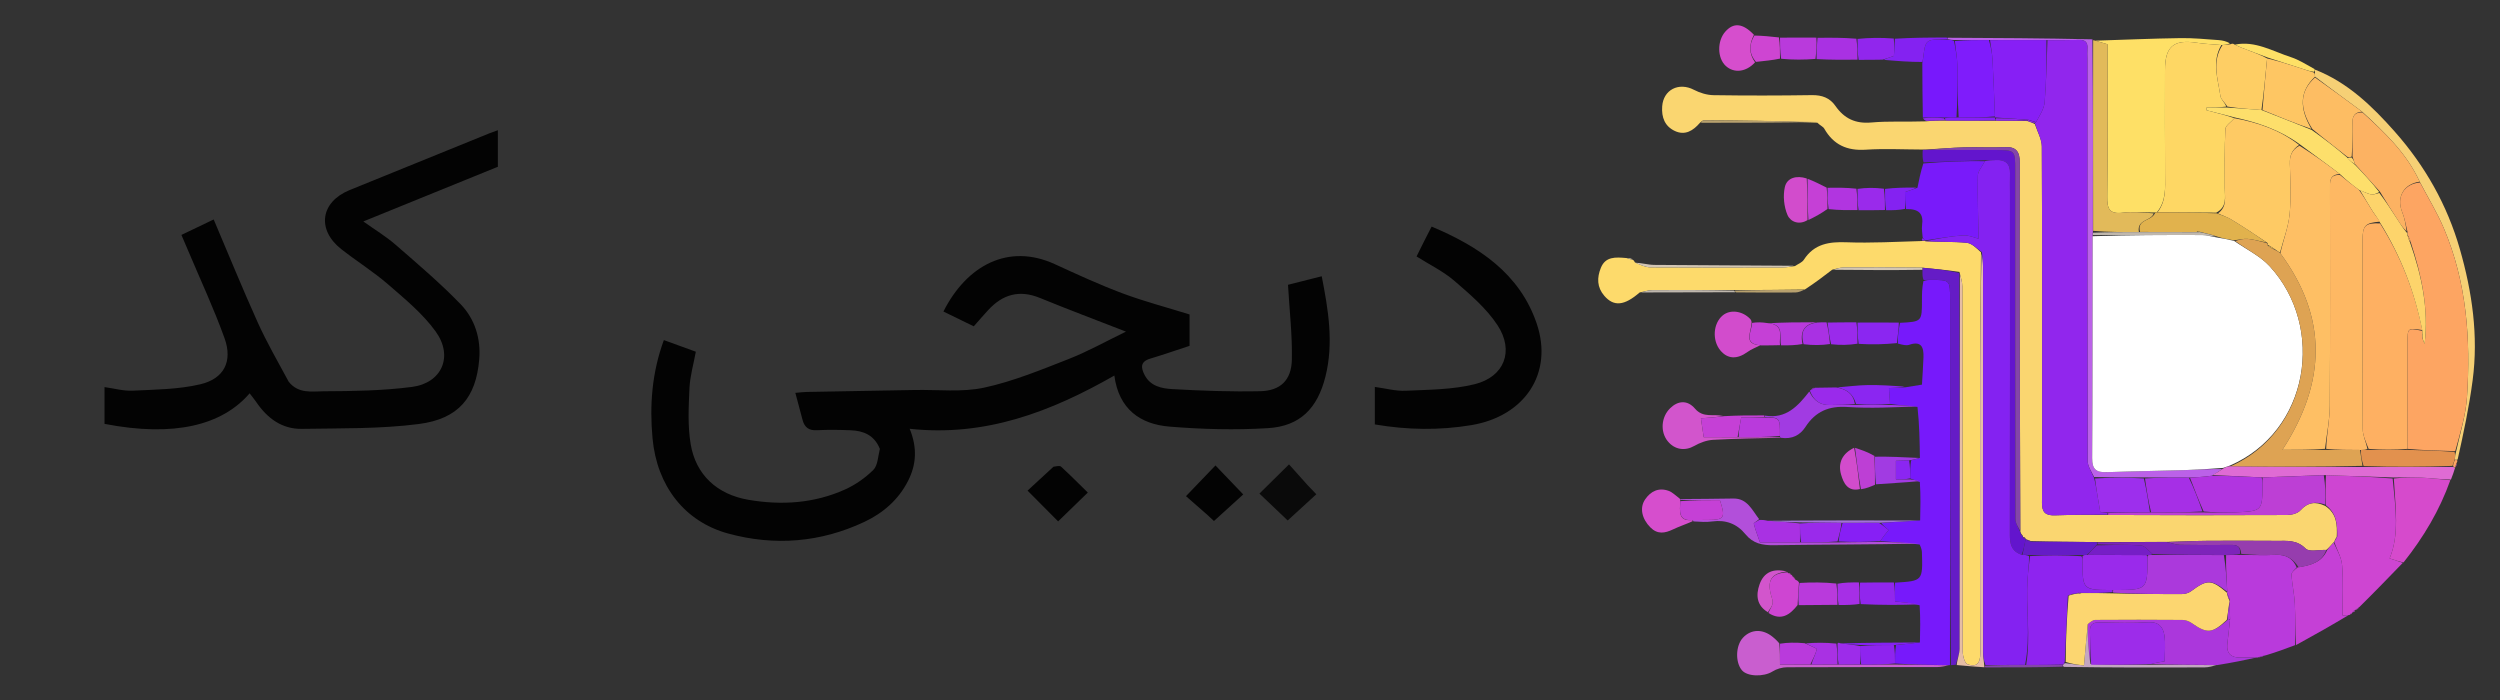 <svg width="1000" height="280" xmlns="http://www.w3.org/2000/svg" xml:space="preserve" enable-background="new 0 0 1000 280" version="1.1">

 <rect width="100%" height="100%" fill="#333333" stroke="none"/>

 <g>
  <title>Layer 1</title>
  <g id="svg_142">
   <path id="svg_2" d="m351.95,179.563c-2.242,-5.546 -6.578,-7.253 -11.682,-7.457c-4.493,-0.179 -9.007,-0.257 -13.493,-0.015c-3.269,0.177 -4.982,-1.173 -5.762,-4.161c-0.907,-3.472 -1.846,-6.936 -2.873,-10.787c1.91,-0.16 3.195,-0.339 4.483,-0.363c14.449,-0.274 28.9,-0.512 43.349,-0.786c9.252,-0.175 18.799,0.979 27.68,-0.936c11.555,-2.492 22.711,-7.104 33.789,-11.44c7.663,-3 14.906,-7.075 22.945,-10.965c-11.974,-4.669 -23.271,-8.909 -34.431,-13.482c-8.2,-3.36 -14.895,-1.427 -20.68,4.863c-1.903,2.069 -3.74,4.2 -5.774,6.492c-4.122,-2.009 -8.124,-3.96 -12.13,-5.913c9.256,-18.396 25.928,-27.513 44.617,-18.925c8.895,4.087 17.809,8.201 26.966,11.63c8.643,3.236 17.617,5.589 26.873,8.463c0,3.621 0,8.076 0,12.563c-5.214,1.705 -10.471,3.523 -15.791,5.129c-3.959,1.195 -3.693,3.612 -2.205,6.51c2.313,4.505 6.859,5.42 11.039,5.656c11.72,0.662 23.484,1.097 35.214,0.845c8.07,-0.174 12.486,-4.412 12.658,-12.575c0.209,-9.857 -0.953,-19.743 -1.543,-29.994c3.921,-0.992 8.55,-2.162 13.491,-3.412c2.644,13.53 4.863,26.728 1.471,40.198c-3.173,12.602 -10.085,19.772 -22.978,20.564c-13.073,0.803 -26.311,0.454 -39.377,-0.617c-11.729,-0.961 -20.298,-7.001 -22.064,-20.427c-25.515,14.558 -51.675,24.565 -81.867,21.294c3.096,7.612 2.682,14.29 -0.641,20.825c-3.872,7.614 -10.038,12.91 -17.537,16.437c-17.517,8.237 -35.882,9.699 -54.456,4.626c-17.383,-4.748 -28.473,-19.005 -30.227,-38.088c-1.212,-13.184 -0.257,-26.241 4.53,-39.285c4.158,1.514 8.281,3.014 12.789,4.655c-0.91,4.984 -2.328,9.786 -2.549,14.643c-0.338,7.428 -0.733,15.041 0.484,22.31c2.078,12.414 10.686,20.15 23.103,22.281c13.236,2.272 26.266,1.432 38.605,-4.109c4.154,-1.865 8.131,-4.647 11.357,-7.849c1.785,-1.771 1.848,-5.276 2.614,-8.398z" fill="#030303"/>
   <path id="svg_3" d="m115.466,152.67c3.906,4.949 9.364,3.86 13.993,3.84c11.786,-0.051 23.665,-0.222 35.325,-1.742c11.973,-1.56 16.657,-12.23 9.496,-22.155c-5.156,-7.147 -12.275,-12.994 -19.019,-18.844c-5.893,-5.111 -12.596,-9.274 -18.742,-14.109c-9.939,-7.818 -8.305,-18.901 3.35,-23.639c18.598,-7.56 37.199,-15.114 55.802,-22.662c1.037,-0.421 2.102,-0.772 3.476,-1.273c0,4.996 0,9.601 0,14.617c-17.54,7.13 -35.317,14.355 -53.82,21.876c4.645,3.316 9.064,5.972 12.895,9.304c8.882,7.724 17.891,15.378 26.053,23.829c5.677,5.878 8.118,13.734 7.412,22.09c-1.279,15.148 -8.204,23.742 -24.158,25.801c-15.425,1.991 -31.173,1.671 -46.786,1.939c-7.942,0.136 -13.795,-4.221 -18.184,-10.646c-0.834,-1.221 -1.785,-2.361 -2.706,-3.57c-10.968,12.751 -30.099,17.633 -58.044,12.221c0,-4.734 0,-9.515 0,-14.712c3.838,0.525 7.605,1.617 11.308,1.432c9.058,-0.452 18.325,-0.494 27.064,-2.568c9.507,-2.256 12.936,-9.238 9.638,-18.412c-4.258,-11.842 -9.617,-23.288 -14.506,-34.903c-0.829,-1.969 -1.681,-3.929 -2.747,-6.416c4.256,-2.04 8.373,-4.013 12.906,-6.186c5.919,13.914 11.526,27.696 17.645,41.246c3.605,7.983 8.025,15.598 12.348,23.641z" fill="#030303"/>
   <path id="svg_4" d="m679.951,49.143c-2.675,3.117 -5.896,5.159 -9.993,3.256c-4.049,-1.881 -5.401,-5.469 -5.082,-9.881c0.481,-6.639 6.645,-9.75 12.692,-6.597c2.359,1.23 5.199,2.105 7.834,2.145c13.117,0.2 26.241,0.183 39.359,-0.017c4.018,-0.061 7.156,1.089 9.416,4.33c3.515,5.041 8,7.185 14.354,6.617c6.919,-0.618 13.931,-0.197 21.703,-0.457c3.113,-0.291 5.425,-0.354 8.198,-0.306c6.84,0.062 13.219,0.013 20.048,0.069c4.413,0.047 8.377,-0.012 12.595,0.117c1.057,0.424 1.861,0.661 2.858,1.196c1.096,3.201 2.767,6.101 2.782,9.009c0.182,36.957 0.127,73.915 0.132,110.873c0.001,10.488 0.132,20.979 -0.061,31.463c-0.073,3.949 1.368,5.326 5.252,5.177c6.981,-0.267 13.975,-0.19 21.422,-0.15c24.097,0.103 47.736,0.139 71.375,0.017c1.806,-0.009 4.185,-0.612 5.298,-1.844c2.914,-3.224 5.999,-3.706 9.954,-1.784c4.691,3.088 4.822,7.598 4.606,12.342c-0.359,0.545 -0.492,0.902 -0.768,1.443c-0.142,0.183 -0.241,0.637 -0.488,0.806c-1.006,1.096 -1.765,2.022 -2.905,2.993c-3.082,-0.075 -6.878,0.887 -8.272,-0.524c-3.508,-3.553 -7.434,-3.083 -11.511,-3.097c-9.151,-0.03 -18.304,-0.097 -27.454,-0.023c-5.456,0.044 -10.91,0.325 -16.826,0.447c-9.458,0.016 -18.454,0.085 -27.915,0.071c-9.008,-0.115 -17.553,-0.146 -26.278,-0.392c-0.539,-0.302 -0.896,-0.389 -1.441,-0.592c-0.188,-0.116 -0.63,-0.118 -0.583,-0.13c0.047,-0.011 0.044,-0.108 -0.046,-0.334c-0.305,-0.503 -0.589,-0.641 -1.038,-0.51c-0.099,0.13 0.089,-0.132 0.039,-0.395c-0.303,-0.506 -0.556,-0.748 -0.838,-1.148c-0.028,-0.158 -0.235,-0.403 -0.24,-0.868c-0.085,-26.113 -0.191,-51.763 -0.236,-77.412c-0.041,-23.321 -0.067,-46.643 0.023,-69.964c0.017,-4.337 -1.346,-6.503 -6.066,-6.254c-5.316,0.281 -10.662,-0.065 -15.987,0.092c-5.261,0.156 -10.514,0.6 -16.009,0.922c-0.239,0.004 -0.715,-0.032 -0.715,-0.032c-7.63,-0.017 -15.286,-0.429 -22.883,0.062c-7.454,0.482 -12.877,-1.961 -16.568,-8.447c-0.44,-0.774 -1.531,-1.177 -2.774,-2.36c-15.425,-0.738 -30.396,-0.88 -45.368,-0.953c-0.529,-0.003 -1.062,0.666 -1.593,1.022z" fill="#FAD670"/>
   <path id="svg_5" d="m717.994,106.423c1.207,-0.829 2.818,-1.397 3.553,-2.532c4.148,-6.402 10.13,-7.249 17.171,-6.979c9.711,0.372 19.458,-0.207 29.806,-0.491c0.828,-0.117 1.039,-0.122 1.284,-0.135c0.034,-0.008 0.037,-0.078 0.349,0.212c5.73,0.351 11.177,0.106 16.55,0.631c2.041,0.199 3.909,2.169 5.691,3.809c-0.226,20.446 -0.324,40.414 -0.343,60.382c-0.031,33.286 -0.08,66.572 0.076,99.858c0.019,4.114 -1.48,5.828 -5.098,4.55c-1.148,-0.406 -1.95,-3.392 -1.954,-5.199c-0.106,-48.597 -0.077,-97.195 -0.131,-145.793c-0.002,-1.889 -0.606,-3.777 -1.167,-5.976c-5.044,-0.755 -9.851,-1.199 -15.129,-1.722c-10.678,-0.089 -20.884,-0.139 -31.09,-0.068c-1.554,0.011 -3.104,0.587 -4.656,0.902c-3.405,2.611 -6.809,5.223 -10.998,7.947c-9.842,0.153 -18.9,0.194 -28.424,0.221c-11.119,-0.022 -21.774,-0.073 -32.427,0.008c-1.733,0.013 -3.462,0.613 -5.193,0.942c-6.141,5.337 -10.335,5.728 -14.123,1.349c-2.973,-3.438 -2.995,-7.248 -1.387,-11.214c1.837,-4.53 5.783,-4.316 10.328,-3.892c1.311,0.435 1.968,0.613 2.625,0.791c0.161,0.136 0.315,0.279 0.696,0.954c2.233,1.025 4.228,1.952 6.229,1.964c17.629,0.113 35.259,0.078 52.889,0.036c1.624,-0.004 3.247,-0.362 4.871,-0.555z" fill="#FDDA6B"/>
   <path id="svg_6" d="m758.008,233.066c11.115,-0.684 11.122,-0.684 10.758,-12.196c-0.026,-0.81 -0.242,-1.613 -0.894,-3.06c-5.628,-0.781 -10.732,-0.922 -15.799,-1.385c1.148,-1.683 2.259,-3.045 3.356,-4.388c-1.131,-0.948 -2.264,-1.898 -2.934,-2.89c5.495,-0.357 10.528,-0.672 15.562,-0.987c0.116,-4.908 0.232,-9.817 -0.114,-15.335c-1.592,-0.761 -2.723,-0.913 -3.886,-1.481c-0.017,-2.666 -0.001,-4.914 0.372,-7.191c1.417,-0.363 2.476,-0.697 3.535,-1.032c-0.1,-6.637 -0.2,-13.274 -0.97,-20.35c-4.108,-0.56 -7.547,-0.68 -10.989,-1.208c-0.139,-2.299 -0.275,-4.19 -0.428,-6.326c2.351,-0.114 4.461,-0.217 6.571,-0.32c2.111,-0.339 4.222,-0.678 6.638,-1.066c0.212,-3.719 0.48,-7.321 0.604,-10.928c0.135,-3.913 -0.74,-6.698 -5.715,-5.008c-1.185,0.403 -2.636,0.021 -4.529,-0.493c-0.096,-3.093 0.373,-5.692 0.842,-8.291c8.798,-0.458 8.795,-0.458 8.798,-9.243c0.001,-2.318 0.02,-4.636 0.575,-7.43c1.376,-0.482 2.209,-0.494 3.041,-0.492c7.619,0.011 7.621,0.012 7.62,7.706c-0.011,48.779 -0.023,97.558 -0.035,146.337c0,0 0.068,0.105 -0.43,0.061c-7.513,-0.114 -14.526,-0.185 -21.545,-0.682c-0.008,-2.745 -0.011,-5.062 0.434,-7.382c3.473,-0.342 6.498,-0.682 9.524,-1.022c0.113,-4.739 0.227,-9.477 -0.117,-14.886c-3.381,-0.926 -6.305,-1.182 -9.845,-1.491c0,-2.66 0,-5.1 0,-7.54z" fill="#7719FB"/>
   <path id="svg_7" d="m572.649,90.628c18.7,7.886 35.18,18.646 42.018,38.753c6.787,19.957 -4.784,37.134 -26.181,40.681c-12.741,2.112 -25.475,1.939 -38.545,-0.287c0,-4.92 0,-9.776 0,-15.007c4.223,0.565 8.332,1.722 12.377,1.532c9.218,-0.432 18.679,-0.421 27.539,-2.618c11.916,-2.955 15.927,-13.324 9.123,-23.64c-4.452,-6.751 -10.972,-12.303 -17.19,-17.668c-4.456,-3.845 -9.947,-6.491 -15.167,-9.792c1.98,-3.991 3.883,-7.827 6.025,-11.955z" fill="#030303"/>
   <path id="svg_8" d="m838.152,16.266c11.362,-0.361 22.722,-0.854 34.087,-1.024c5.088,-0.076 10.188,0.454 15.276,0.801c1.57,0.107 3.119,0.518 4.463,1.291c-1.135,0.56 -2.054,0.618 -3.426,0.673c-3.564,-0.293 -6.697,-0.429 -9.78,-0.9c-9.361,-1.431 -12.769,1.451 -12.772,11.003c-0.004,13.931 -0.065,27.863 0.032,41.793c0.036,5.256 0.471,10.514 -3.292,15.043c-0.248,0.027 -0.746,0.061 -1.214,0.05c-4.456,-0.012 -8.492,-0.403 -12.421,0.082c-5.358,0.661 -6.283,-1.608 -6.215,-6.433c0.263,-18.607 0.107,-37.221 0.107,-55.832c0,-1.77 0,-3.541 0,-5.108c-2.059,-0.612 -3.453,-1.026 -4.846,-1.439z" fill="#FEE066"/>
   <path id="svg_9" d="m934.917,214.533c-0.009,-4.557 -0.14,-9.066 -4.536,-12.405c-0.085,-4.351 -0.25,-8.186 0.014,-12.048c9.156,0.286 17.883,0.6 26.661,1.329c1.084,11.383 2.818,22.378 -1.213,31.939c1.991,0.673 3.637,1.229 5.283,1.786c-5.615,5.811 -11.231,11.621 -17.379,17.68c-0.915,0.581 -1.297,0.914 -1.68,1.247c0,0 -0.038,-0.057 -0.248,0.052c-0.493,0.269 -0.672,0.507 -0.748,0.823c0,0 -0.039,0.147 -0.286,0.211c-0.469,0.2 -0.62,0.392 -0.699,0.64c0,0 -0.085,0.201 -0.525,0.215c-1.376,0.084 -2.312,0.156 -2.561,0.175c0,-6.815 0.347,-13.442 -0.149,-20.006c-0.241,-3.185 -2.062,-6.25 -3.168,-9.37c0,0 0.099,-0.453 0.475,-0.811c0.504,-0.724 0.631,-1.09 0.759,-1.456z" fill="#CE45D2"/>
   <path id="svg_10" d="m918.058,258.052c-3.641,1.368 -7.281,2.735 -11.678,4.053c-1.621,0.274 -2.485,0.598 -3.349,0.922c0,0 -0.019,-0.02 -0.476,-0.016c-2.099,-0.001 -3.745,-0.085 -5.381,0.006c-4.105,0.229 -6.804,-0.942 -6.201,-5.768c0.385,-3.077 0.687,-6.165 1.07,-9.628c-0.04,-2.488 -0.123,-4.597 -0.283,-6.828c-0.076,-0.123 0.078,-0.366 0.202,-0.704c-0.316,-1.198 -0.756,-2.057 -1.181,-2.958c0.015,-0.041 0.067,0.029 0.117,-0.426c-0.262,-5.19 -0.574,-9.924 -0.458,-14.673c2.15,-0.039 3.871,-0.062 6.058,-0.067c4.93,0.024 9.401,0.195 13.854,-0.014c4.1,-0.193 6.868,1.509 8.334,5.034c-0.988,1.004 -2.163,2.03 -2.098,2.971c0.266,3.884 1.164,7.729 1.35,11.612c0.262,5.484 0.1,10.989 0.12,16.484z" fill="#B93ADC"/>
   <path id="svg_11" d="m769.069,95.008c-0.096,-1.622 -0.461,-3.282 -0.239,-4.859c0.676,-4.794 -1.365,-6.626 -6.412,-6.511c-0.417,-2.655 -0.417,-4.782 -0.417,-6.803c1.97,-0.687 3.478,-1.212 4.985,-1.737c0.611,-3.068 1.222,-6.136 2.342,-9.704c8.564,-0.761 16.619,-1.022 24.622,-0.923c-1.017,2.16 -2.775,3.944 -2.809,5.761c-0.157,8.452 0.163,16.912 0.311,25.263c-1.586,-0.372 -3.936,-1.491 -6.199,-1.337c-5.158,0.351 -10.274,1.327 -15.407,2.049c0,0 -0.002,0.07 -0.039,-0.188c-0.27,-0.51 -0.503,-0.761 -0.737,-1.012z" fill="#791AFA"/>
   <path id="svg_12" d="m780.379,266.051c-0.381,-48.822 -0.369,-97.601 -0.358,-146.38c0.002,-7.694 -0.001,-7.695 -7.62,-7.706c-0.832,-0.001 -1.665,0.011 -2.952,0.034c-0.464,-1.004 -0.474,-2.026 -0.461,-3.693c0.061,-0.827 0.098,-1.008 0.135,-1.189c4.807,0.444 9.614,0.889 14.604,2.101c0.184,50.575 0.203,100.382 0.117,150.189c-0.004,2.158 -0.985,4.313 -1.511,6.47c-0.521,0.072 -1.042,0.144 -1.956,0.173z" fill="#651CC6"/>
   <path id="svg_13" d="m918.425,258.022c-0.386,-5.465 -0.224,-10.97 -0.486,-16.454c-0.186,-3.883 -1.084,-7.728 -1.35,-11.612c-0.065,-0.941 1.11,-1.967 2.477,-3.009c5.441,-0.816 9.783,-2.112 11.847,-7.029c0.759,-0.926 1.518,-1.853 2.524,-2.949c1.353,2.95 3.174,6.016 3.415,9.201c0.497,6.564 0.149,13.192 0.149,20.006c0.249,-0.019 1.185,-0.09 2.454,-0.152c-6.665,3.995 -13.664,7.981 -21.03,11.997z" fill="#C540D6"/>
   <path id="svg_14" d="m837.929,16.212c1.617,0.468 3.01,0.881 5.07,1.493c0,1.567 -0,3.337 -0,5.108c-0,18.611 0.156,37.225 -0.107,55.832c-0.068,4.825 0.857,7.094 6.215,6.433c3.928,-0.485 7.964,-0.093 12.365,0.268c-0.99,3.174 -6.848,2.296 -5.913,7.498c-6.387,0.025 -12.307,-0.015 -18.303,-0.503c-0.051,-25.721 -0.026,-50.994 -0,-76.267c0,-0 0.452,0.084 0.675,0.138z" fill="#E2BA5A"/>
   <path id="svg_15" d="m836.969,15.726c0.259,25.621 0.234,50.894 0.185,76.916c-0.03,0.96 -0.036,1.17 -0.097,1.846c-0.066,29.904 0.019,59.343 -0.186,88.779c-0.032,4.595 1.738,5.752 5.837,5.603c10.454,-0.379 20.916,-0.52 31.372,-0.835c4.965,-0.15 9.924,-0.478 14.807,-0.41c-1.346,1.008 -2.613,1.699 -4.168,2.672c-3.103,0.44 -5.919,0.597 -9.201,0.731c-6.15,-0.035 -11.835,-0.046 -17.985,-0.063c-6.818,-0.004 -13.17,-0 -19.878,-0.149c-1.138,-2.277 -2.597,-4.4 -2.602,-6.526c-0.127,-53.61 -0.101,-107.22 -0.102,-160.831c-0,-1.332 -0.092,-2.671 0.013,-3.994c0.204,-2.581 -0.896,-3.596 -3.483,-3.507c-4.157,0.143 -8.322,0.075 -12.919,0.068c-7.808,-0.013 -15.181,0.002 -23.018,-0.017c-4.822,-0.013 -9.18,0.006 -13.889,-0.007c-1.056,-0.065 -1.76,-0.096 -2.513,-0.322c-0.048,-0.194 -0.127,-0.588 -0.127,-0.588c19.223,0.095 38.447,0.19 57.955,0.633z" fill="#BB61E8"/>
   <path id="svg_16" d="m926.008,27.849c13.048,5.103 22.832,14.583 31.834,24.736c12.128,13.679 21.03,29.366 26.1,47.047c4.923,17.171 7.464,34.649 5.115,52.481c-1.388,10.539 -3.596,20.969 -5.997,31.681c-0.752,0.236 -0.943,0.24 -1.11,-0.13c0.083,-1.116 0.141,-1.858 0.449,-2.892c1.688,-7.573 3.94,-14.802 4.415,-22.146c1.487,-22.996 -0.113,-45.736 -9.269,-67.279c-2.688,-6.325 -6.328,-12.245 -9.669,-18.677c-5.276,-11.466 -13.988,-19.639 -23.007,-27.984c-6.387,-4.766 -12.623,-9.232 -18.862,-14.022c-0.011,-0.756 -0.018,-1.188 -0.018,-1.919c0.011,-0.498 0.016,-0.697 0.02,-0.896z" fill="#F6D075"/>
   <path id="svg_17" d="m794.003,64.112c-8.055,0.261 -16.11,0.522 -24.578,0.854c-0.419,-1.376 -0.426,-2.823 -0.36,-4.709c0.073,-0.439 0.549,-0.402 1.235,-0.323c9.68,0.077 18.674,0.065 27.668,0.073c8.128,0.007 8.121,0.017 8.121,8.225c-0,46.472 -0.019,92.945 0.091,139.417c0.004,1.762 1.273,3.521 1.953,5.281c0,-0 0.207,0.245 0.198,0.708c0.302,0.678 0.614,0.892 0.925,1.107c0,0 -0.188,0.262 -0.06,0.407c0.452,0.251 0.775,0.356 1.099,0.461c0,0 0.003,0.096 -0.109,0.511c-0.467,2.211 -0.822,4.007 -1.541,5.785c-4.146,-1.435 -4.707,-4.398 -4.701,-8.041c0.073,-45.499 0.044,-90.997 0.042,-136.496c-0,-2.667 -0.057,-5.335 0.012,-7.999c0.098,-3.813 -1.758,-5.513 -5.498,-5.354c-1.498,0.064 -2.998,0.062 -4.497,0.091z" fill="#6315CD"/>
   <path id="svg_18" d="m891.998,248c-0.339,3.083 -0.641,6.171 -1.026,9.248c-0.603,4.827 2.096,5.998 6.201,5.768c1.636,-0.091 3.282,-0.007 5.378,0.007c-4.578,1.019 -9.609,2.029 -15.542,2.997c-9.59,-0.066 -18.279,-0.09 -26.688,-0.382c1.88,-0.524 3.48,-0.779 5.56,-1.112c0,-3.524 0.391,-7.008 -0.112,-10.356c-0.49,-3.263 -2.21,-5.514 -6.397,-5.261c-6.428,0.388 -12.899,0.206 -19.346,0.045c-2.954,-0.074 -4.207,0.845 -4.061,3.946c0.202,4.291 0.055,8.599 -0.243,12.638c-0.439,-5.333 -0.577,-10.405 -0.617,-15.882c1.071,-0.852 2.042,-1.682 3.018,-1.689c11.617,-0.086 23.235,-0.085 34.853,0.008c1.218,0.01 2.61,0.497 3.615,1.2c6.243,4.371 8.281,4.243 14.439,-1.188c0.537,0.009 0.752,0.01 0.967,0.012z" fill="#AB37DC"/>
   <path id="svg_19" d="m961.417,224.964c-1.936,-0.386 -3.582,-0.943 -5.573,-1.616c4.031,-9.561 2.297,-20.556 1.681,-31.943c3.844,-0.419 7.279,-0.559 10.698,-0.381c3.977,0.207 7.938,0.692 11.907,1.057c-4.247,11.97 -10.641,22.732 -18.712,32.882z" fill="#D64ACC"/>
   <path id="svg_20" d="m889.006,18.011c0.919,-0.058 1.838,-0.117 3.211,-0.322c0.682,-0.276 0.928,-0.331 1.575,0.108c2.005,1.016 3.626,1.604 5.242,2.207c2.658,0.992 5.313,1.994 7.809,3.359c-0.721,7.124 -1.282,13.882 -2.269,20.637c-4.806,-0.338 -9.186,-0.675 -13.627,-1.365c-1.004,-1.638 -2.58,-2.828 -2.784,-4.219c-0.997,-6.822 -3.55,-13.787 0.843,-20.404z" fill="#FECE64"/>
   <path id="svg_21" d="m779.189,15.875c0.705,0.032 1.409,0.063 2.42,0.499c0.668,3.517 1.271,6.624 1.342,9.744c0.158,6.954 0.051,13.915 -0.366,20.876c-1.81,0.014 -3.202,0.025 -5.039,0.029c-3.096,-0.011 -5.748,-0.014 -8.4,-0.018c-0.115,-6.966 -0.231,-13.932 -0.22,-21.768c0.737,-3.525 0.519,-7.197 2.186,-8.553c1.752,-1.425 5.309,-0.633 8.076,-0.81z" fill="#7818FC"/>
   <path id="svg_22" d="m980.374,191.847c-4.214,-0.13 -8.176,-0.616 -12.152,-0.823c-3.418,-0.178 -6.853,-0.038 -10.749,-0.035c-9.195,-0.31 -17.922,-0.624 -27.542,-0.938c-8.896,0.303 -16.899,0.606 -25.362,0.904c-6.828,-0.317 -13.195,-0.628 -19.563,-0.94c1.267,-0.691 2.535,-1.383 4.17,-2.536c1.178,-0.728 1.989,-0.995 3.121,-0.993c17.781,0.254 35.241,0.24 53.162,0.311c12.137,0.008 23.813,-0.068 35.757,-0.02c0.456,0.181 0.644,0.237 0.832,0.294c-0.476,1.514 -0.952,3.028 -1.674,4.776z" fill="#DF6BD4"/>
   <path id="svg_23" d="m782.692,266.021c0.169,-2.3 1.15,-4.455 1.153,-6.613c0.086,-49.807 0.067,-99.614 0.121,-149.879c0.377,1.431 0.981,3.319 0.983,5.208c0.054,48.598 0.025,97.195 0.131,145.793c0.004,1.807 0.806,4.793 1.954,5.199c3.618,1.278 5.117,-0.436 5.098,-4.55c-0.156,-33.285 -0.107,-66.572 -0.076,-99.858c0.018,-19.968 0.117,-39.936 0.546,-59.979c0.451,1.75 0.608,3.576 0.609,5.401c0.012,51.296 0.004,102.592 0.028,153.888c0.001,1.802 0.291,3.604 0.449,5.626c0.002,0.22 0.095,0.651 0.095,0.651c-3.577,-0.248 -7.154,-0.496 -11.089,-0.887z" fill="#E6BDA5"/>
   <path id="svg_24" d="m758.016,265.814c7.014,0.07 14.028,0.141 21.494,0.298c-1.32,0.309 -3.091,0.722 -4.864,0.725c-19.926,0.033 -39.852,-0.045 -59.778,0.063c-1.975,0.011 -4.203,0.641 -5.862,1.694c-3.455,2.193 -10.079,2.134 -12.283,-0.545c-2.667,-3.244 -2.444,-9.813 0.44,-12.934c3.249,-3.515 7.964,-3.636 11.984,-0.303c0.762,0.632 1.513,1.278 2.559,2.517c0.289,3.139 0.289,5.678 0.289,8.479c4.622,0 8.373,0 12.57,0.042c3.78,0.01 7.115,-0.022 10.898,-0.003c3.15,0.012 5.852,-0.027 9.016,-0.011c4.82,0.029 9.178,0.004 13.537,-0.021z" fill="#C95ECF"/>
   <path id="svg_25" d="m421.391,186.686c1.193,-0.178 2.501,-0.516 3.042,-0.019c3.65,3.348 7.138,6.872 10.692,10.352c-4.266,4.142 -8.163,7.927 -11.878,11.534c-3.772,-3.796 -7.679,-7.728 -12.229,-12.307c3.081,-2.838 6.607,-6.086 10.373,-9.56z" fill="#030303"/>
   <path id="svg_26" d="m523.037,194.052c1.265,1.317 2.274,2.378 3.489,3.655c-4.016,3.676 -7.905,7.237 -11.453,10.485c-3.514,-3.345 -7.406,-7.049 -11.301,-10.757c3.581,-3.536 7.314,-7.222 11.833,-11.684c2.359,2.644 4.767,5.345 7.431,8.301z" fill="#0A0A0A"/>
   <path id="svg_27" d="m712.003,175.091c-8.92,0.247 -17.85,0.332 -26.755,0.844c-2.56,0.147 -5.269,1.14 -7.52,2.427c-3.672,2.1 -7.811,1.611 -10.645,-1.884c-3.041,-3.751 -2.62,-9.642 0.941,-13.15c3.152,-3.105 6.945,-3.421 9.977,0.129c3.288,3.85 7.329,2.022 11.188,2.928c-2.801,0.524 -5.732,0.725 -8.833,0.937c0.393,2.634 0.727,4.875 1.126,7.554c4.633,0 9.085,0 14.002,0.033c5.795,-0.012 11.126,-0.056 16.49,-0.033c0.033,0.067 0.027,0.215 0.027,0.215z" fill="#D255CC"/>
   <path id="svg_28" d="m483.014,206.017c-3.108,-2.746 -5.966,-5.237 -8.625,-7.554c4.447,-4.632 8.103,-8.441 11.794,-12.285c3.768,3.934 7.389,7.713 11.108,11.595c-3.526,3.201 -7.494,6.804 -11.71,10.632c-0.204,-0.187 -1.26,-1.159 -2.567,-2.388z" fill="#030303"/>
   <path id="svg_29" d="m752.036,216.747c5.104,0.141 10.208,0.282 15.594,0.707c-19.17,0.372 -38.624,0.348 -58.073,0.631c-4.6,0.067 -8.342,-0.657 -11.41,-4.428c-3.348,-4.116 -7.841,-5.838 -13.252,-5.078c-2.288,0.321 -4.643,0.174 -7.42,-0.002c-0.453,-0.242 -0.444,-0.573 0.016,-0.575c2.124,-0.008 3.788,-0.015 5.453,-0.021c6.847,-0.026 7.35,-0.768 5.018,-7.937c-5.184,0 -10.49,0 -15.819,-0.106c-0.023,-0.106 -0.078,-0.315 -0.078,-0.315c7.078,-0.064 14.158,-0.068 21.235,-0.211c5.637,-0.114 7.528,4.636 10.337,8.23c-0.909,0.856 -2.208,1.538 -2.124,1.866c0.597,2.332 1.476,4.593 2.463,7.448c5.13,0 10.574,0 16.484,0.016c5.158,0.001 9.849,-0.014 15.008,-0.016c5.834,-0.061 11.2,-0.134 16.566,-0.207z" fill="#B24FDA"/>
   <path id="svg_30" d="m704.152,138.104c-1.715,0.873 -3.58,1.54 -5.116,2.658c-4.196,3.057 -7.998,2.921 -10.924,-0.634c-3.307,-4.02 -2.86,-10.724 0.927,-13.924c2.975,-2.514 7.896,-1.909 11.022,1.357c0.228,0.239 0.446,0.487 0.572,1.3c0.013,3.917 -3.617,8.823 3.518,9.243z" fill="#D24CCC"/>
   <path id="svg_31" d="m671.777,199.349c0.289,0.273 0.344,0.482 0.306,1.014c-0.107,4.115 -1.021,8.292 4.949,7.641c0,0 -0.009,0.332 -0.016,0.497c-2.618,1.185 -5.299,2.058 -7.822,3.262c-3.25,1.55 -6.175,2.084 -9.053,-0.814c-3.349,-3.372 -4.398,-7.766 -2.115,-11.149c2.255,-3.342 5.456,-4.884 9.438,-3.458c1.478,0.53 2.69,1.802 4.313,3.008z" fill="#D64ECD"/>
   <path id="svg_32" d="m756.008,161.97c3.439,0.12 6.877,0.24 10.619,0.616c-9.002,0.295 -18.342,0.845 -27.602,0.213c-7.471,-0.51 -12.818,1.782 -16.835,7.957c-2.14,3.289 -5.26,5.007 -9.769,4.371c-0.418,-0.036 -0.412,-0.184 -0.424,-0.677c0.018,-7.405 0.018,-7.405 -6.003,-7.643c0.003,-0.187 -0.004,-0.561 -0.004,-0.561c8.467,1.406 13.18,-3.81 17.733,-9.633c1.833,3.742 4.423,5.514 8.32,5.4c3.316,-0.097 6.636,-0.035 10.419,-0.035c4.825,0.004 9.186,-0.002 13.547,-0.007z" fill="#A13BE2"/>
   <path id="svg_33" d="m702.012,24.938c-3.515,3.88 -8.388,4.478 -11.705,1.435c-3.405,-3.123 -3.508,-9.932 -0.207,-13.691c3.266,-3.719 6.95,-3.5 11.47,1.233c-2.095,4.152 -1.937,7.646 0.442,11.023z" fill="#D64ECD"/>
   <path id="svg_34" d="m719.031,242.033c-3.06,3.888 -6.543,6.423 -11.63,3.165c0.742,-2.229 2.3,-3.077 1.351,-6.001c-2.324,-7.157 -0.12,-9.926 6.235,-10.28c0,0 0.058,-0.01 0.183,0.248c0.577,0.45 1.03,0.643 1.482,0.836c0,0 0.236,0.095 0.323,0.476c0.468,0.722 0.851,1.063 1.233,1.404c0.494,0.219 0.988,0.438 1.384,1.125c-0.252,3.322 -0.406,6.175 -0.56,9.028z" fill="#CE45D2"/>
   <path id="svg_35" d="m723.019,88.027c-3.423,2.126 -6.871,0.709 -8.042,-2.07c-1.399,-3.317 -1.829,-7.619 -1.039,-11.124c0.836,-3.705 4.61,-4.785 8.761,-3.452c0.308,5.956 0.314,11.301 0.32,16.646z" fill="#D24CCC"/>
   <path id="svg_36" d="m719.995,216.955c-5.444,0 -10.888,0 -16.018,0c-0.987,-2.856 -1.867,-5.116 -2.463,-7.448c-0.084,-0.328 1.214,-1.01 2.243,-1.547c1.088,-0.004 1.806,0.013 3.2,0.323c4.787,0.415 8.897,0.535 13.019,1.106c0.015,2.822 0.017,5.194 0.019,7.567z" fill="#A931E3"/>
   <path id="svg_37" d="m719.494,242.062c-0.309,-2.882 -0.155,-5.736 0.299,-8.875c4.961,-0.293 9.621,-0.3 14.741,0.22c0.46,3.193 0.462,5.859 0.463,8.525c-5.013,0.053 -10.026,0.106 -15.503,0.13z" fill="#B93ADC"/>
   <path id="svg_38" d="m743.012,23.872c-5.351,0.048 -10.702,0.096 -16.37,-0.238c-0.089,-3.089 0.138,-5.796 0.364,-8.503c5.029,-0.054 10.057,-0.108 15.543,0.355c0.459,3.141 0.46,5.763 0.462,8.386z" fill="#A931E3"/>
   <path id="svg_39" d="m757.55,232.976c0.458,2.53 0.458,4.97 0.458,7.63c3.539,0.309 6.464,0.565 9.655,1.124c-7.407,0.313 -15.082,0.323 -23.378,-0.087c-0.511,-3.141 -0.4,-5.863 -0.289,-8.585c4.366,-0.058 8.731,-0.115 13.555,-0.082z" fill="#9126ED"/>
   <path id="svg_40" d="m759.528,129.046c-0.008,2.684 -0.477,5.284 -0.774,8.198c-4.828,0.481 -9.828,0.648 -15.29,0.302c-0.464,-3.181 -0.464,-5.848 -0.465,-8.516c5.356,-0.023 10.712,-0.046 16.529,0.017z" fill="#8B26F1"/>
   <path id="svg_41" d="m726.545,15.054c0.234,2.783 0.008,5.49 -0.364,8.512c-4.516,0.358 -8.887,0.402 -13.72,-0.058c-0.462,-3.149 -0.463,-5.796 -0.463,-8.442c4.695,-0.029 9.391,-0.059 14.547,-0.012z" fill="#B93ADC"/>
   <path id="svg_42" d="m705.53,166.164c0.459,0.08 0.466,0.454 0.008,0.643c-3.337,0.189 -6.216,0.189 -9.055,0.189c-0.577,3.109 -1.02,5.495 -1.462,7.881c-4.452,0 -8.905,0 -13.537,0c-0.399,-2.679 -0.733,-4.92 -1.126,-7.554c3.101,-0.212 6.032,-0.413 9.272,-0.859c5.353,-0.29 10.397,-0.334 15.901,-0.298z" fill="#C540D6"/>
   <path id="svg_43" d="m756.004,161.562c-4.357,0.413 -8.718,0.419 -13.582,0.056c-1.195,-4.292 -3.948,-5.919 -7.505,-6.65c4.036,-0.331 8.069,-0.871 12.11,-0.94c4.81,-0.082 9.627,0.239 14.78,0.637c-1.771,0.354 -3.881,0.457 -6.231,0.571c0.153,2.136 0.288,4.027 0.428,6.326z" fill="#8B26F1"/>
   <path id="svg_44" d="m743.463,23.938c-0.453,-2.689 -0.454,-5.312 -0.451,-8.371c4.694,-0.489 9.383,-0.541 14.488,-0.158c0.301,2.605 0.186,4.775 0.071,6.953c-1.556,0.517 -3.041,1.01 -4.525,1.503c-3.044,0.047 -6.088,0.093 -9.582,0.074z" fill="#9126ED"/>
   <path id="svg_45" d="m724.121,265.808c-3.752,0 -7.504,0 -12.125,0c0,-2.801 0,-5.34 0.018,-8.332c3.055,-0.484 6.093,-0.514 9.846,-0.2c2.168,1.052 4.938,2.078 4.857,2.415c-0.512,2.124 -1.659,4.095 -2.596,6.117z" fill="#B93ADC"/>
   <path id="svg_46" d="m753.502,23.938c1.028,-0.566 2.513,-1.059 4.068,-1.576c0.115,-2.177 0.229,-4.348 0.389,-6.875c6.737,-0.416 13.428,-0.476 20.587,-0.465c0.467,0.071 0.546,0.464 0.594,0.659c-2.72,0.371 -6.276,-0.422 -8.028,1.004c-1.667,1.356 -1.449,5.029 -2.138,8.099c-5.057,0.02 -10.036,-0.376 -15.472,-0.846z" fill="#8422F1"/>
   <path id="svg_47" d="m749.993,193.894c-1.746,0.764 -3.493,1.527 -5.63,1.797c-1.047,-5.849 -1.703,-11.204 -2.358,-16.56c2.519,0.828 5.038,1.655 7.769,3.238c0.215,4.345 0.217,7.935 0.22,11.524z" fill="#BD3FD5"/>
   <path id="svg_48" d="m731.01,75.118c3.695,-0.053 7.391,-0.107 11.538,0.36c0.447,3.191 0.442,5.862 0.436,8.534c-3.691,0.052 -7.383,0.103 -11.529,-0.367c-0.452,-3.19 -0.449,-5.858 -0.446,-8.527z" fill="#B135E0"/>
   <path id="svg_49" d="m711.568,14.974c0.43,2.738 0.431,5.385 0.432,8.47c-3.085,0.673 -6.172,0.906 -9.623,1.316c-2.744,-3.199 -2.902,-6.694 -0.64,-10.539c3.321,0.062 6.361,0.361 9.831,0.752z" fill="#CE45D2"/>
   <path id="svg_50" d="m734.473,154.977c4.001,0.722 6.754,2.349 7.484,6.632c-3.28,0.367 -6.6,0.306 -9.916,0.403c-3.896,0.114 -6.487,-1.658 -8.015,-5.526c-0.012,-0.362 -0.002,-0.478 0.33,-0.487c0.769,-0.302 1.206,-0.596 1.642,-0.891c2.677,-0.041 5.353,-0.082 8.474,-0.132z" fill="#9A2AEB"/>
   <path id="svg_51" d="m704.581,138.166c-7.563,-0.482 -3.933,-5.388 -3.73,-9.017c1.988,-0.284 3.662,-0.288 6.013,0.07c7.199,0.549 4.669,5.482 5.125,8.85c-2.327,0.053 -4.653,0.106 -7.408,0.097z" fill="#C540D6"/>
   <path id="svg_52" d="m750.377,193.716c-0.387,-3.412 -0.389,-7.001 -0.416,-11.033c5.678,-0.113 11.381,0.215 17.543,0.49c-0.6,0.281 -1.659,0.616 -3.515,0.929c-2.385,0.061 -3.973,0.144 -5.624,0.23c0,2.708 0,4.918 0,7.428c2.157,0 3.941,0 5.724,0c1.13,0.151 2.261,0.303 3.615,0.703c-5.498,0.524 -11.221,0.799 -17.327,1.252z" fill="#A13BE2"/>
   <path id="svg_53" d="m742.546,128.939c0.454,2.758 0.455,5.426 0.456,8.536c-3.367,0.542 -6.734,0.641 -10.552,0.223c-0.78,-3.234 -1.108,-5.952 -1.437,-8.67c3.693,-0.06 7.387,-0.12 11.533,-0.089z" fill="#9A2AEB"/>
   <path id="svg_54" d="m743.438,84.092c-0.448,-2.752 -0.443,-5.423 -0.435,-8.536c3.368,-0.493 6.733,-0.544 10.548,-0.074c0.444,3.188 0.439,5.856 0.434,8.524c-3.364,0.056 -6.729,0.111 -10.547,0.087z" fill="#9A2AEB"/>
   <path id="svg_55" d="m730.643,75.042c0.363,2.745 0.36,5.413 0.356,8.529c-2.428,1.768 -4.855,3.089 -7.631,4.432c-0.355,-5.322 -0.361,-10.667 -0.363,-16.474c2.426,0.837 4.849,2.136 7.638,3.512z" fill="#C540D6"/>
   <path id="svg_56" d="m741.652,179.112c1.008,5.375 1.663,10.73 2.323,16.511c-4.848,1.182 -6.579,-2.401 -7.555,-5.831c-1.304,-4.585 0.465,-8.402 5.232,-10.68z" fill="#D24CCC"/>
   <path id="svg_57" d="m730.615,128.94c0.726,2.806 1.054,5.524 1.381,8.675c-3.369,0.49 -6.736,0.547 -10.552,0.076c-1.566,-5.532 0.667,-8.08 5.537,-8.695c1.079,-0.048 2.158,-0.096 3.634,-0.056z" fill="#A931E3"/>
   <path id="svg_58" d="m726.521,128.911c-4.41,0.7 -6.643,3.248 -5.531,8.702c-2.706,0.502 -5.408,0.554 -8.555,0.531c-0.902,-3.443 1.629,-8.376 -5.158,-8.842c6.086,-0.344 12.435,-0.411 19.244,-0.392z" fill="#B93ADC"/>
   <path id="svg_59" d="m907.002,22.995c-2.656,-0.998 -5.311,-2 -7.969,-2.992c-1.616,-0.603 -3.237,-1.19 -5.051,-2.159c8.057,-1.649 15.018,2.631 22.386,5.019c3.21,1.04 6.136,2.96 9.415,4.734c0.22,0.452 0.216,0.651 -0.183,1.135c-1.878,-0.239 -3.351,-0.793 -4.846,-1.282c-4.58,-1.498 -9.168,-2.972 -13.752,-4.455z" fill="#FEE066"/>
   <path id="svg_60" d="m714.744,228.617c-6.112,0.653 -8.316,3.422 -5.992,10.58c0.949,2.923 -0.608,3.772 -1.57,5.713c-4.527,-2.694 -4.884,-6.817 -3.373,-11.129c1.754,-5.005 5.642,-6.546 10.936,-5.164z" fill="#D255CC"/>
   <path id="svg_61" d="m724.566,265.85c0.492,-2.064 1.639,-4.035 2.151,-6.159c0.081,-0.338 -2.689,-1.363 -4.407,-2.332c3.749,-0.321 7.764,-0.381 12.235,0.078c0.461,3.133 0.466,5.746 0.471,8.359c-3.335,0.032 -6.67,0.063 -10.45,0.053z" fill="#A931E3"/>
   <path id="svg_62" d="m835.008,250.062c0.138,5.072 0.276,10.144 1.175,15.566c8.46,0.327 16.159,0.303 23.858,0.279c8.689,0.024 17.378,0.048 26.533,0.142c-1.301,0.364 -3.067,0.907 -4.835,0.915c-18.618,0.081 -37.236,0.077 -56.242,-0.214c-0.374,-0.479 -0.36,-0.648 -0.195,-0.927c0.284,-0.329 0.438,-0.531 0.994,-0.553c2.71,0.408 5.039,0.654 7.294,0.892c0.528,-5.991 0.973,-11.045 1.418,-16.099z" fill="#C3A6C1"/>
   <path id="svg_63" d="m754.426,84.087c-0.435,-2.749 -0.43,-5.417 -0.422,-8.527c4.025,-0.497 8.047,-0.552 12.525,-0.535c-1.05,0.598 -2.557,1.123 -4.528,1.81c0,2.021 0,4.148 0.003,6.717c-2.377,0.5 -4.758,0.558 -7.579,0.534z" fill="#8422F1"/>
   <path id="svg_64" d="m743.552,232.973c0.332,2.807 0.221,5.529 0.267,8.596c-2.539,0.401 -5.235,0.457 -8.376,0.439c-0.447,-2.741 -0.448,-5.407 -0.449,-8.518c2.705,-0.497 5.41,-0.549 8.558,-0.516z" fill="#A62FE6"/>
   <path id="svg_65" d="m735.463,265.847c-0.453,-2.664 -0.457,-5.277 -0.461,-8.33c0.18,-0.476 0.358,-0.512 1.089,-0.212c3.011,0.455 5.47,0.573 7.921,1.129c-0.003,2.741 0.001,5.044 0.006,7.347c-2.702,0.039 -5.405,0.077 -8.555,0.066z" fill="#9D2CEA"/>
   <path id="svg_66" d="m717.539,106.31c-1.169,0.306 -2.792,0.664 -4.416,0.668c-17.63,0.042 -35.26,0.076 -52.889,-0.036c-2.001,-0.013 -3.997,-0.939 -6.121,-1.85c2.458,0.036 5.039,0.842 7.627,0.866c18.447,0.169 36.895,0.179 55.798,0.352z" fill="#D3C6B4"/>
   <path id="svg_67" d="m719.964,208.938c-4.11,-0.121 -8.22,-0.241 -12.65,-0.616c19.719,-0.207 39.758,-0.161 60.269,-0.138c-4.56,0.29 -9.593,0.605 -15.556,0.908c-5.613,0.021 -10.297,0.055 -15.451,0.036c-5.851,-0.098 -11.232,-0.144 -16.613,-0.19z" fill="#A270D9"/>
   <path id="svg_68" d="m680.424,49.123c0.058,-0.335 0.59,-1.004 1.12,-1.002c14.972,0.074 29.943,0.215 45.184,0.674c-15.097,0.321 -30.464,0.314 -46.304,0.328z" fill="#B8A16E"/>
   <path id="svg_69" d="m656.348,116.985c1.249,-0.324 2.978,-0.924 4.711,-0.938c10.653,-0.081 21.307,-0.029 32.443,0.205c0.482,0.227 0.55,0.649 0.55,0.649c-12.407,0.026 -24.815,0.053 -37.704,0.084z" fill="#BFB7AD"/>
   <path id="svg_70" d="m768.653,107.038c0.434,0.26 0.397,0.44 0.278,0.886c-11.745,0.183 -23.407,0.1 -35.547,-0.017c1.075,-0.35 2.625,-0.926 4.179,-0.937c10.206,-0.072 20.412,-0.022 31.09,0.068z" fill="#D3C6B4"/>
   <path id="svg_71" d="m744.02,257.996c-2.459,-0.118 -4.918,-0.237 -7.666,-0.617c10.035,-0.303 20.36,-0.344 31.15,-0.391c-2.56,0.335 -5.586,0.675 -9.523,1.015c-5.261,-0.002 -9.611,-0.005 -13.961,-0.008z" fill="#8422F1"/>
   <path id="svg_72" d="m825.15,265.932c-0.014,0.169 -0.028,0.338 -0.121,0.748c-10.141,0.272 -20.203,0.302 -30.756,0.28c-0.492,-0.052 -0.584,-0.483 -0.091,-0.707c5.607,-0.25 10.721,-0.276 16.298,-0.276c5.199,0.003 9.934,-0.021 14.669,-0.045z" fill="#8445A9"/>
   <path id="svg_73" d="m694.515,116.95c-0.463,-0.048 -0.531,-0.47 -0.548,-0.683c9.042,-0.254 18.1,-0.294 27.633,-0.316c-0.838,0.378 -2.148,1.032 -3.464,1.046c-7.718,0.083 -15.439,0.016 -23.621,-0.047z" fill="#B8A16E"/>
   <path id="svg_74" d="m769.199,47.308c2.598,-0.299 5.25,-0.295 8.347,-0.011c0.439,0.462 0.432,0.645 0.426,0.827c-2.313,0.063 -4.625,0.126 -7.356,0.235c-0.733,-0.219 -1.048,-0.483 -1.416,-1.05z" fill="#9126ED"/>
   <path id="svg_75" d="m982.05,187.051c-0.19,-0.036 -0.378,-0.093 -0.822,-0.565c0.062,-1.093 0.38,-1.771 0.697,-2.449c0.191,-0.004 0.382,-0.007 0.859,0.003c0.247,0.232 0.207,0.45 -0.128,1.115c-0.392,0.91 -0.488,1.375 -0.584,1.839c-0,0 -0.021,0.036 -0.022,0.057z" fill="#FDA562"/>
   <path id="svg_76" d="m903.39,263.057c0.505,-0.354 1.369,-0.678 2.612,-0.976c-0.499,0.353 -1.376,0.679 -2.612,0.976z" fill="#AB37DC"/>
   <path id="svg_77" d="m653.173,103.777c-0.521,0.069 -1.178,-0.109 -2.066,-0.546c0.489,-0.072 1.21,0.113 2.066,0.546z" fill="#D3C6B4"/>
   <path id="svg_78" d="m982.284,186.863c-0.116,-0.333 -0.019,-0.798 0.267,-1.393c0.108,0.333 0.027,0.798 -0.267,1.393z" fill="#DF6BD4"/>
   <path id="svg_79" d="m725.713,155.042c-0.151,0.361 -0.588,0.655 -1.298,0.959c0.156,-0.335 0.584,-0.68 1.298,-0.959z" fill="#A13BE2"/>
   <path id="svg_80" d="m942.344,244.061c0.106,-0.332 0.489,-0.665 1.138,-1.028c-0.109,0.322 -0.486,0.674 -1.138,1.028z" fill="#C540D6"/>
   <path id="svg_81" d="m716.549,229.763c-0.35,0.045 -0.802,-0.148 -1.36,-0.576c0.349,-0.044 0.803,0.147 1.36,0.576z" fill="#D255CC"/>
   <path id="svg_82" d="m718.129,231.628c-0.304,-0.089 -0.686,-0.43 -1.091,-1.042c0.323,0.083 0.668,0.436 1.091,1.042z" fill="#D255CC"/>
   <path id="svg_83" d="m940.272,245.739c-0.106,-0.199 0.045,-0.392 0.438,-0.597c0.12,0.198 -0.022,0.404 -0.438,0.597z" fill="#C540D6"/>
   <path id="svg_84" d="m941.311,244.893c-0.163,-0.273 0.017,-0.511 0.516,-0.746c0.225,0.294 0.06,0.553 -0.516,0.746z" fill="#C540D6"/>
   <path id="svg_85" d="m768.968,95.29c0.335,-0.031 0.568,0.221 0.804,0.738c-0.209,0.271 -0.419,0.275 -0.926,0.167c-0.19,-0.283 -0.085,-0.453 0.122,-0.905z" fill="#8422F1"/>
   <path id="svg_86" d="m818.996,16.054c4.162,-0.021 8.326,0.047 12.484,-0.095c2.587,-0.089 3.687,0.926 3.483,3.507c-0.105,1.323 -0.013,2.662 -0.013,3.994c0.001,53.61 -0.025,107.221 0.102,160.831c0.005,2.126 1.464,4.249 2.599,6.957c0.695,2.795 1.026,5.008 1.382,7.217c0.304,1.885 0.637,3.765 1.083,6.389c-0.004,-0 1.44,0.08 2.878,0.377c-0.006,0.217 0.008,0.651 0.008,0.651c-6.989,0.066 -13.983,-0.011 -20.964,0.256c-3.884,0.149 -5.324,-1.228 -5.252,-5.177c0.193,-10.484 0.063,-20.975 0.061,-31.463c-0.005,-36.958 0.051,-73.916 -0.132,-110.873c-0.014,-2.908 -1.686,-5.807 -2.702,-9.111c-0.115,-0.4 0.041,-0.608 0.41,-0.657c1.437,-2.683 3.211,-5.257 3.439,-7.961c0.697,-8.253 0.799,-16.557 1.133,-24.841z" fill="#9126ED"/>
   <path id="svg_87" d="m843.459,205.988c-0.457,-0.106 -0.471,-0.54 0.002,-0.757c5.827,-0.235 11.18,-0.254 17.002,-0.254c7.155,0.005 13.842,-0.008 20.997,-0.008c4.443,0.014 8.424,0.158 12.392,-0.012c11.126,-0.477 11.123,-0.528 11.15,-11.511c0.002,-0.828 0.017,-1.656 0.026,-2.484c8.003,-0.303 16.006,-0.607 24.473,-0.882c0.629,3.863 0.795,7.697 0.664,11.782c-4.035,-1.406 -7.12,-0.924 -10.034,2.3c-1.113,1.231 -3.491,1.834 -5.298,1.844c-23.639,0.122 -47.278,0.085 -71.375,-0.017z" fill="#BD3FD5"/>
   <path id="svg_88" d="m808.128,212.467c-0.674,-1.296 -1.943,-3.055 -1.948,-4.817c-0.11,-46.472 -0.091,-92.944 -0.091,-139.417c0,-8.208 0.006,-8.217 -8.121,-8.225c-8.994,-0.008 -17.988,0.004 -27.43,-0.077c4.809,-0.402 10.062,-0.846 15.323,-1.001c5.326,-0.158 10.672,0.188 15.987,-0.092c4.72,-0.249 6.083,1.917 6.066,6.254c-0.09,23.321 -0.064,46.643 -0.023,69.964c0.046,25.649 0.152,51.298 0.236,77.412z" fill="#8445A9"/>
   <path id="svg_89" d="m930.531,219.962c-1.683,4.873 -6.025,6.168 -11.082,6.967c-2.229,-3.47 -4.997,-5.172 -9.097,-4.979c-4.453,0.209 -8.925,0.038 -13.863,-0.404c-0.217,-3.282 -1.954,-3.6 -4.217,-3.579c-6.762,0.063 -13.527,0.087 -20.287,-0.047c-1.692,-0.033 -3.37,-0.717 -5.055,-1.102c5.455,-0.175 10.909,-0.456 16.365,-0.5c9.151,-0.074 18.303,-0.007 27.454,0.023c4.076,0.014 8.002,-0.456 11.511,3.097c1.393,1.411 5.189,0.449 8.272,0.524z" fill="#963DAE"/>
   <path id="svg_90" d="m866.469,216.765c2.146,0.438 3.825,1.122 5.516,1.155c6.76,0.134 13.525,0.11 20.287,0.047c2.263,-0.021 4,0.297 3.751,3.561c-1.713,0.441 -3.434,0.464 -6.053,0.479c-10.25,-0.02 -19.602,-0.032 -29.007,-0.428c-1.613,-1.446 -3.119,-3.316 -4.742,-3.423c-5.721,-0.377 -11.482,-0.149 -17.226,-0.422c0.009,-0.452 0.016,-0.633 0.023,-0.814c8.997,-0.069 17.993,-0.138 27.451,-0.154z" fill="#7D24BA"/>
   <path id="svg_91" d="m838.554,216.836c0.457,0.264 0.45,0.445 0.135,1.029c-1.439,1.631 -2.569,2.859 -4.03,4.104c-0.772,0.038 -1.213,0.058 -2.122,0.058c-7.155,-0.013 -13.841,-0.007 -20.902,-0.015c-1.125,-0.037 -1.876,-0.061 -2.626,-0.084c0.355,-1.796 0.71,-3.592 1.13,-5.792c0.065,-0.404 0.507,-0.402 0.851,-0.034c0.718,0.43 1.093,0.493 1.467,0.555c8.544,0.031 17.088,0.062 26.097,0.177z" fill="#651CC6"/>
   <path id="svg_92" d="m778.432,48.234c-0.454,-0.293 -0.448,-0.475 -0.441,-0.93c1.392,-0.284 2.784,-0.295 5.06,-0.306c5.568,-0.002 10.254,-0.005 14.944,-0.003c0.005,0.005 0.017,0.019 0.017,0.315c0.006,0.494 0.013,0.691 0.019,0.889c-6.38,0.049 -12.759,0.098 -19.599,0.036z" fill="#871FF5"/>
   <path id="svg_93" d="m798.48,48.303c-0.456,-0.302 -0.462,-0.5 -0.009,-0.996c4.501,-0.001 8.541,0.298 12.526,0.68c-0.057,0.083 -0.175,0.247 -0.175,0.247c-3.964,0.058 -7.928,0.116 -12.341,0.07z" fill="#9126ED"/>
   <path id="svg_94" d="m813.819,49.216c-0.883,-0.135 -1.687,-0.372 -2.744,-0.796c-0.253,-0.187 -0.135,-0.35 0.254,-0.411c1.168,0.258 1.946,0.578 2.725,0.897c0,0 -0.156,0.208 -0.235,0.31z" fill="#9126ED"/>
   <path id="svg_95" d="m812.275,216.443c-0.193,0.153 -0.567,0.091 -1.098,-0.224c0.201,-0.165 0.559,-0.078 1.098,0.224z" fill="#8445A9"/>
   <path id="svg_96" d="m934.691,214.72c0.098,0.179 -0.03,0.545 -0.392,1.085c-0.1,-0.183 0.033,-0.54 0.392,-1.085z" fill="#C540D6"/>
   <path id="svg_97" d="m810.205,215.388c-0.234,0.121 -0.557,0.016 -0.91,-0.365c0.322,-0.276 0.605,-0.138 0.91,0.365z" fill="#8445A9"/>
   <path id="svg_98" d="m809.205,214.483c-0.261,0.049 -0.572,-0.166 -0.846,-0.685c0.29,-0.063 0.543,0.18 0.846,0.685z" fill="#8445A9"/>
   <path id="svg_99" d="m808.645,221.911c1.114,0.041 1.865,0.064 2.977,0.521c0.034,3.376 -0.417,6.31 -0.6,9.261c-0.706,11.407 1.305,22.894 -1.005,34.257c-5.114,0.026 -10.227,0.053 -15.837,0.082c-0.651,-1.799 -0.941,-3.601 -0.942,-5.403c-0.024,-51.296 -0.015,-102.592 -0.028,-153.888c-0,-1.825 -0.157,-3.651 -0.445,-5.879c-2.15,-1.565 -4.018,-3.535 -6.059,-3.734c-5.372,-0.524 -10.82,-0.28 -16.55,-0.631c4.821,-1.012 9.937,-1.988 15.095,-2.339c2.263,-0.154 4.613,0.966 6.199,1.337c-0.148,-8.351 -0.468,-16.812 -0.311,-25.263c0.034,-1.817 1.792,-3.602 2.809,-5.761c1.552,-0.388 3.052,-0.387 4.55,-0.451c3.739,-0.159 5.596,1.542 5.498,5.354c-0.068,2.665 -0.012,5.333 -0.012,7.999c0.003,45.499 0.031,90.997 -0.042,136.496c-0.006,3.643 0.555,6.606 4.701,8.041z" fill="#8422F1"/>
   <path id="svg_100" d="m737.046,209.18c4.684,-0.033 9.368,-0.066 14.519,-0.045c1.6,1.004 2.733,1.954 3.863,2.902c-1.096,1.343 -2.208,2.705 -3.356,4.388c-5.403,0.395 -10.77,0.469 -16.596,0.156c0.216,-2.724 0.893,-5.063 1.57,-7.401z" fill="#871FF5"/>
   <path id="svg_101" d="m744.012,258.434c4.357,-0.435 8.707,-0.433 13.521,-0.429c0.467,2.319 0.47,4.637 0.478,7.382c-4.354,0.452 -8.713,0.477 -13.532,0.448c-0.465,-2.357 -0.469,-4.66 -0.467,-7.401z" fill="#8E24EF"/>
   <path id="svg_102" d="m764.056,191.343c-1.751,0.417 -3.534,0.417 -5.692,0.417c0,-2.51 0,-4.72 0,-7.428c1.651,-0.086 3.239,-0.169 5.267,-0.202c0.424,2.299 0.408,4.548 0.425,7.214z" fill="#8B26F1"/>
   <path id="svg_103" d="m888.552,18.007c-3.939,6.621 -1.386,13.586 -0.389,20.408c0.203,1.391 1.779,2.581 2.336,4.223c-2.881,0.359 -5.375,0.359 -7.87,0.359c0.003,0.374 0.005,0.748 0.008,1.122c3.788,0.964 7.575,1.929 11.129,3.168c-1.414,1.624 -3.552,2.928 -3.617,4.329c-0.365,7.891 -0.279,15.804 -0.248,23.71c0.014,3.58 1.012,7.384 -3.394,9.736c-8.15,-0.055 -15.834,-0.099 -23.517,-0.142c3.514,-4.502 3.08,-9.761 3.043,-15.017c-0.097,-13.93 -0.035,-27.862 -0.032,-41.793c0.002,-9.552 3.411,-12.434 12.772,-11.003c3.082,0.471 6.216,0.607 9.78,0.9z" fill="#FED764"/>
   <path id="svg_104" d="m862.741,84.946c7.932,0.017 15.615,0.06 23.99,0.385c2.347,0.965 4.127,1.446 5.637,2.369c4.937,3.014 9.775,6.188 14.239,9.302c-2.753,-0.505 -5.073,-1.235 -7.44,-1.444c-1.74,-0.154 -3.541,0.374 -5.703,0.564c-2.41,-0.403 -4.431,-0.773 -6.592,-1.493c-2.389,-0.824 -4.639,-1.298 -6.977,-1.911c-0.405,-0.343 -0.664,-0.268 -1.331,0.13c-7.825,0.006 -15.182,-0.032 -22.539,-0.069c-1.401,-5.136 4.456,-4.259 5.915,-7.422c0.056,-0.349 0.554,-0.384 0.802,-0.41z" fill="#E1B24D"/>
   <path id="svg_105" d="m835.106,249.657c-0.543,5.459 -0.989,10.513 -1.516,16.504c-2.254,-0.238 -4.584,-0.484 -7.305,-1.371c0.021,-9.265 0.435,-17.889 1.168,-26.557c0.716,-0.199 1.111,-0.353 1.888,-0.518c0.861,-0.172 1.342,-0.332 1.985,-0.358c0.48,0.171 0.723,0.053 1.335,-0.143c4.397,0.024 8.35,-0.028 12.654,0.13c9.344,0.253 18.337,0.336 27.329,0.287c1.237,-0.007 2.7,-0.355 3.669,-1.072c6.619,-4.898 8.147,-4.885 14.534,0.6c0,0 -0.052,-0.07 -0.064,0.316c0.343,1.241 0.699,2.096 1.055,2.95c0,-0 -0.154,0.243 -0.143,0.757c-0.322,2.609 -0.654,4.703 -0.986,6.798c-5.835,5.439 -7.873,5.566 -14.116,1.195c-1.005,-0.703 -2.397,-1.19 -3.615,-1.2c-11.617,-0.093 -23.235,-0.094 -34.853,-0.008c-0.976,0.007 -1.947,0.837 -3.018,1.689z" fill="#FCD670"/>
   <path id="svg_106" d="m890.897,236.704c-6.438,-5.029 -7.965,-5.043 -14.584,-0.145c-0.969,0.717 -2.432,1.066 -3.669,1.072c-8.992,0.048 -17.985,-0.035 -27.325,-0.57c-0.342,-0.682 -0.337,-0.87 0.136,-1.057c13.523,0.001 13.523,0.001 13.557,-12.952c0.001,-0.328 0.005,-0.655 0.341,-0.999c0.776,-0.041 1.219,-0.065 1.663,-0.09c9.352,0.012 18.704,0.024 28.525,0.06c0.782,4.758 1.094,9.492 1.356,14.682z" fill="#AB39DC"/>
   <path id="svg_107" d="m891.03,247.988c0.01,-2.102 0.342,-4.196 0.739,-6.682c0.149,1.717 0.233,3.825 0.272,6.314c-0.259,0.379 -0.474,0.377 -1.011,0.369z" fill="#AB39DC"/>
   <path id="svg_108" d="m891.961,240.088c-0.479,-0.517 -0.835,-1.371 -1.193,-2.571c0.438,0.514 0.877,1.374 1.193,2.571z" fill="#AB39DC"/>
   <path id="svg_109" d="m855.558,92.844c7.824,-0.028 15.181,0.009 23.242,0.049c0.704,0.002 1.183,-0.037 1.183,-0.037c2.25,0.475 4.5,0.949 6.471,1.746c-2.054,0.007 -3.827,-0.575 -5.603,-0.583c-14.579,-0.059 -29.159,-0.012 -43.738,0.003c0.006,-0.21 0.012,-0.421 0.119,-0.932c6.02,-0.261 11.94,-0.221 18.327,-0.246z" fill="#BFB7AD"/>
   <path id="svg_110" d="m837.057,94.488c14.634,-0.481 29.214,-0.528 43.793,-0.469c1.776,0.007 3.549,0.589 5.742,0.932c2.44,0.397 4.462,0.767 7.094,1.437c5.186,3.546 10.508,6.106 14.214,10.149c22.429,24.468 15.754,65.984 -15.924,79.682c-0.811,0.267 -1.622,0.533 -2.721,0.945c-5.251,0.393 -10.21,0.722 -15.175,0.871c-10.456,0.315 -20.918,0.456 -31.372,0.835c-4.098,0.148 -5.869,-1.009 -5.837,-5.603c0.205,-29.437 0.121,-58.876 0.186,-88.779z" fill="#FFFFFF"/>
   <path id="svg_111" d="m814.424,48.857c-1.148,-0.271 -1.927,-0.59 -3.038,-0.932c-4.373,-0.321 -8.414,-0.619 -12.914,-0.915c-0.459,0.003 -0.472,-0.01 -0.483,-0.437c-0.324,-7.845 -0.577,-15.266 -0.982,-22.678c-0.143,-2.627 -0.655,-5.235 -0.999,-7.851c7.373,-0.014 14.745,-0.029 22.553,-0.016c0.102,8.311 -0,16.615 -0.698,24.868c-0.229,2.705 -2.003,5.279 -3.439,7.961z" fill="#871FF5"/>
   <path id="svg_112" d="m795.543,16.01c0.808,2.65 1.32,5.257 1.464,7.884c0.405,7.413 0.658,14.833 0.977,22.673c-4.679,0.425 -9.364,0.428 -14.515,0.427c-0.467,-6.962 -0.359,-13.922 -0.517,-20.877c-0.071,-3.12 -0.674,-6.227 -0.99,-9.711c4.402,-0.39 8.76,-0.41 13.583,-0.397z" fill="#7F1CFB"/>
   <path id="svg_113" d="m904.569,190.956c0.451,0.834 0.436,1.662 0.434,2.49c-0.027,10.983 -0.025,11.034 -11.15,11.511c-3.968,0.17 -7.949,0.025 -12.396,-0.369c-2.139,-4.774 -3.805,-9.154 -5.472,-13.535c2.816,-0.158 5.632,-0.315 8.735,-0.755c6.655,0.029 13.022,0.34 19.85,0.657z" fill="#B135E0"/>
   <path id="svg_114" d="m859.995,204.959c-5.353,0.018 -10.706,0.036 -16.527,0.055c-1.912,-0.08 -3.356,-0.16 -3.352,-0.16c-0.446,-2.624 -0.779,-4.504 -1.083,-6.389c-0.356,-2.209 -0.687,-4.422 -1.025,-7.065c6.356,-0.435 12.708,-0.438 19.527,-0.011c1.132,4.811 1.796,9.19 2.46,13.57z" fill="#9D2FED"/>
   <path id="svg_115" d="m860.464,204.977c-1.133,-4.397 -1.797,-8.776 -2.463,-13.58c5.683,-0.413 11.367,-0.403 17.517,-0.368c2.132,4.405 3.799,8.785 5.47,13.546c-6.682,0.394 -13.369,0.406 -20.525,0.402z" fill="#A62FE6"/>
   <path id="svg_116" d="m968.012,72.996c3.204,6.106 6.844,12.026 9.532,18.351c9.155,21.543 10.756,44.283 9.269,67.279c-0.475,7.344 -2.727,14.573 -4.724,21.838c-6.737,-0.188 -12.916,-0.359 -19.043,-0.915c0.019,-3.604 -0.037,-6.822 -0.041,-10.04c-0.012,-10.753 -0.011,-21.507 -0.002,-32.26c0.005,-6.121 0.017,-6.121 5.942,-4.9c0.014,0.77 0.011,1.211 -0.151,1.744c-0.047,0.365 0.064,0.637 0.193,1.274c0.299,0.974 0.581,1.583 0.863,2.191c1.675,-14.162 -1.238,-27.491 -5.583,-40.761c-0.257,-1.065 -0.766,-1.929 -1.282,-3.033c-0.007,-0.239 -0.02,-0.717 -0.009,-1.13c-0.683,-2.893 -1.159,-5.461 -2.115,-7.836c-2.411,-5.992 0.703,-11.263 7.151,-11.802z" fill="#FDA562"/>
   <path id="svg_117" d="m967.875,72.67c-6.312,0.865 -9.426,6.137 -7.015,12.128c0.956,2.375 1.431,4.943 1.771,7.768c-1.4,-1.279 -2.444,-2.905 -3.492,-4.528c-2.377,-3.681 -4.755,-7.36 -7.173,-11.387c-3.331,-3.794 -6.621,-7.241 -9.95,-11.002c-0.366,-1.09 -0.693,-1.866 -1.011,-3.047c0.006,-4.75 0.076,-9.096 -0.029,-13.439c-0.07,-2.885 1.073,-4.354 4.043,-4.177c8.867,8.045 17.58,16.217 22.856,27.684z" fill="#FCB262"/>
   <path id="svg_118" d="m944.868,44.686c-2.819,0.123 -3.962,1.593 -3.892,4.478c0.106,4.342 0.035,8.689 -0.301,13.436c-0.78,0.394 -1.22,0.387 -1.811,0.08c-4.721,-3.762 -9.291,-7.223 -13.9,-11.043c-5.403,-8.453 -5.041,-15.215 1.046,-20.648c6.235,4.466 12.471,8.932 18.858,13.698z" fill="#FDBD63"/>
   <path id="svg_119" d="m926.006,30.664c-6.083,5.758 -6.445,12.52 -1.403,20.935c-6.749,-2.319 -13.176,-4.958 -19.603,-7.597c0.561,-6.757 1.122,-13.515 1.842,-20.639c4.745,1.116 9.333,2.59 13.912,4.088c1.495,0.489 2.968,1.043 4.838,1.58c0.395,0.445 0.402,0.877 0.413,1.633z" fill="#FEC663"/>
   <path id="svg_120" d="m962.994,179.934c6.179,0.171 12.358,0.342 18.846,0.821c0.25,1.05 0.191,1.793 0.109,2.909c-0.342,1.051 -0.659,1.729 -0.989,2.699c-11.688,0.368 -23.364,0.444 -35.512,0.069c-0.799,-2.445 -1.126,-4.439 -1.078,-6.437c1.124,-0.026 1.873,-0.047 3.089,-0.048c5.489,0.009 10.512,-0.001 15.535,-0.012z" fill="#E2914E"/>
   <path id="svg_121" d="m860.321,265.639c-7.979,0.292 -15.678,0.315 -23.837,0.25c-0.463,-4.389 -0.316,-8.697 -0.518,-12.989c-0.146,-3.101 1.107,-4.02 4.061,-3.946c6.447,0.16 12.919,0.343 19.346,-0.045c4.186,-0.253 5.907,1.998 6.397,5.261c0.503,3.349 0.112,6.832 0.112,10.356c-2.08,0.332 -3.68,0.588 -5.56,1.112z" fill="#9D2CEA"/>
   <path id="svg_122" d="m904.574,43.999c6.854,2.641 13.281,5.28 20.068,7.957c4.931,3.5 9.501,6.962 14.251,11.068c1.174,1.41 2.168,2.174 3.162,2.939c3.291,3.447 6.581,6.894 9.646,10.867c-1.272,0.68 -2.385,1.134 -3.349,0.919c-1.516,-0.338 -2.931,-1.125 -4.728,-1.765c-2.764,-2.025 -5.189,-4.008 -7.651,-6.339c-5.346,-4.119 -10.656,-7.89 -16.125,-11.964c-7.934,-5.714 -16.691,-8.689 -25.848,-10.67c-3.788,-0.964 -7.575,-1.929 -11.363,-2.893c-0.003,-0.374 -0.005,-0.748 -0.008,-1.122c2.494,0 4.989,0 7.93,-0.004c4.827,0.332 9.207,0.668 14.014,1.007z" fill="#FDDF6B"/>
   <path id="svg_123" d="m943.995,179.999c0.327,1.993 0.654,3.987 0.992,6.347c-17.449,0.382 -34.909,0.396 -52.69,0.141c31.357,-13.967 38.032,-55.482 15.603,-79.95c-3.706,-4.043 -9.029,-6.604 -13.826,-10.116c1.552,-0.49 3.352,-1.018 5.093,-0.864c2.367,0.209 4.687,0.939 7.461,1.664c0.433,0.219 0.444,0.661 0.465,1.02c0.988,0.822 1.956,1.285 3.18,1.858c0.743,0.378 1.23,0.646 1.87,1.215c19.025,25.754 18.363,51.6 0.829,78.613c6.237,0 11.628,0 17.484,0.019c4.823,0.03 9.182,0.041 13.541,0.052z" fill="#DEA353"/>
   <path id="svg_124" d="m695.485,174.909c-0.022,-2.419 0.421,-4.805 0.998,-7.913c2.839,0 5.718,0 9.052,-0.002c6.479,0.05 6.479,0.05 6.428,7.388c-5.352,0.471 -10.682,0.515 -16.478,0.527z" fill="#B93ADC"/>
   <path id="svg_125" d="m677.491,208.001c-6.429,0.653 -5.515,-3.524 -5.386,-7.533c5.367,-0.426 10.673,-0.426 15.857,-0.426c2.332,7.17 1.829,7.911 -5.018,7.937c-1.664,0.006 -3.329,0.013 -5.453,0.021z" fill="#C540D6"/>
   <path id="svg_126" d="m736.577,209.128c-0.207,2.39 -0.884,4.728 -1.567,7.44c-4.698,0.389 -9.39,0.404 -14.547,0.403c-0.469,-2.388 -0.471,-4.761 -0.486,-7.583c5.369,-0.404 10.75,-0.358 16.6,-0.26z" fill="#9A2AEB"/>
   <path id="svg_127" d="m844.988,236.003c-0.006,0.188 -0.011,0.377 -0.02,0.848c-3.956,0.335 -7.909,0.387 -12.485,0.31c-0.877,-0.148 -1.11,-0.084 -1.32,0.062c-0.48,0.16 -0.961,0.321 -2.01,0.304c-1.053,0.132 -1.537,0.442 -2.021,0.751c-0.413,8.624 -0.827,17.248 -1.229,26.35c-0.164,0.664 -0.318,0.866 -0.602,1.194c-4.887,0.134 -9.622,0.158 -14.821,0.155c1.846,-11.389 -0.165,-22.877 0.541,-34.284c0.183,-2.951 0.634,-5.885 0.975,-9.247c6.699,-0.426 13.385,-0.433 20.538,0.031c0.466,0.8 0.465,1.13 0.465,1.46c-0.005,12.075 -0.005,12.075 11.987,12.065z" fill="#8E24EF"/>
   <path id="svg_128" d="m860.963,221.578c-0.39,0.409 -0.834,0.434 -2.08,0.45c-8.5,-0.031 -16.197,-0.054 -23.894,-0.077c1.13,-1.228 2.26,-2.456 3.697,-3.815c6.053,-0.13 11.814,-0.358 17.535,0.019c1.623,0.107 3.129,1.977 4.742,3.423z" fill="#761EC6"/>
   <path id="svg_129" d="m834.659,221.969c8.027,0.005 15.724,0.028 23.892,0.076c0.468,0.352 0.463,0.68 0.462,1.008c-0.034,12.953 -0.034,12.953 -13.557,12.952c-12.46,0.008 -12.46,0.008 -12.455,-12.066c0,-0.33 0.001,-0.66 0.003,-1.441c0.442,-0.471 0.883,-0.491 1.655,-0.529z" fill="#9A2AEB"/>
   <path id="svg_130" d="m911.99,101.014c-0.487,-0.268 -0.974,-0.536 -1.859,-1.201c-1.285,-0.908 -2.172,-1.42 -3.059,-1.931c0,0 -0.01,-0.442 -0.031,-0.662c-4.897,-3.333 -9.736,-6.507 -14.672,-9.521c-1.51,-0.922 -3.29,-1.404 -5.17,-2.357c3.715,-2.633 2.718,-6.438 2.704,-10.017c-0.031,-7.905 -0.117,-15.819 0.248,-23.71c0.065,-1.401 2.203,-2.705 3.617,-4.329c9.391,1.707 18.148,4.681 25.87,10.684c-2.952,2.002 -3.785,4.329 -3.695,7.483c0.193,6.766 0.565,13.592 -0.105,20.297c-0.516,5.164 -2.51,10.181 -3.846,15.264z" fill="#FECA64"/>
   <path id="svg_131" d="m879.895,92.717c0.088,0.138 -0.391,0.177 -0.627,0.132c-0.037,-0.4 0.221,-0.475 0.627,-0.132z" fill="#E2BA5A"/>
   <path id="svg_132" d="m827.453,238.233c0.164,-0.264 0.647,-0.573 1.319,-0.695c-0.208,0.342 -0.603,0.496 -1.319,0.695z" fill="#AB39DC"/>
   <path id="svg_133" d="m831.326,237.356c0.047,-0.28 0.279,-0.343 0.712,-0.272c0.01,0.325 -0.232,0.443 -0.712,0.272z" fill="#AB39DC"/>
   <path id="svg_134" d="m963.045,179.548c-5.074,0.397 -10.097,0.407 -15.592,0.008c-1.133,-2.906 -2.353,-5.397 -2.367,-7.896c-0.142,-25.222 -0.108,-50.445 -0.07,-75.668c0.009,-5.819 1.143,-6.86 7.008,-6.633c8.446,13.347 13.866,27.528 16.903,42.66c-5.908,-0.892 -5.92,-0.892 -5.925,5.229c-0.009,10.753 -0.01,21.507 0.002,32.26c0.004,3.218 0.06,6.436 0.041,10.04z" fill="#FEB062"/>
   <path id="svg_135" d="m968.944,132.349c-3.054,-15.461 -8.473,-29.643 -16.948,-43.336c-1.039,-1.965 -2.103,-3.167 -2.948,-4.508c-1.757,-2.787 -3.398,-5.647 -5.086,-8.477c1.458,0.597 2.874,1.385 4.39,1.722c0.964,0.215 2.077,-0.239 3.389,-0.572c2.644,3.5 5.022,7.18 7.399,10.86c1.048,1.623 2.092,3.248 3.481,4.941c0.343,0.068 0.356,0.546 0.364,1.123c0.348,1.35 0.688,2.122 1.028,2.895c4.598,13.069 7.511,26.398 5.836,40.56c-0.282,-0.608 -0.564,-1.217 -0.857,-2.442c-0.02,-0.783 -0.03,-0.95 -0.04,-1.117c0.003,-0.44 0.005,-0.881 -0.008,-1.651z" fill="#FDD46B"/>
   <path id="svg_136" d="m964.266,96.797c-0.593,-0.572 -0.933,-1.344 -1.274,-2.455c0.508,0.526 1.018,1.39 1.274,2.455z" fill="#FCB262"/>
   <path id="svg_137" d="m968.793,134.092c0.169,0.074 0.179,0.241 0.182,0.658c-0.118,-0.022 -0.23,-0.294 -0.182,-0.658z" fill="#FEB062"/>
   <path id="svg_138" d="m942.016,65.649c-0.956,-0.45 -1.95,-1.215 -2.973,-2.325c0.411,-0.338 0.851,-0.33 1.622,-0.32c0.658,0.779 0.985,1.555 1.351,2.645z" fill="#FDD46B"/>
   <path id="svg_139" d="m943.624,75.985c2.027,2.872 3.668,5.732 5.425,8.519c0.845,1.34 1.909,2.543 2.902,4.155c-5.791,0.473 -6.925,1.513 -6.934,7.332c-0.038,25.223 -0.072,50.446 0.07,75.668c0.014,2.499 1.234,4.99 1.9,7.876c-0.743,0.411 -1.492,0.432 -2.616,0.458c-4.734,-0.006 -9.092,-0.017 -13.904,-0.44c0.209,-5.959 1.407,-11.503 1.444,-17.054c0.193,-28.915 0.092,-57.831 0.086,-86.747c-0.001,-2.868 -0.43,-6.001 4.012,-5.757c2.425,1.983 4.851,3.965 7.615,5.99z" fill="#FEB863"/>
   <path id="svg_140" d="m935.972,69.646c-4.406,0.106 -3.977,3.238 -3.976,6.106c0.006,28.916 0.106,57.832 -0.086,86.747c-0.037,5.551 -1.235,11.095 -1.909,17.035c-5.402,0.393 -10.793,0.393 -17.03,0.393c17.534,-27.013 18.196,-52.859 -0.829,-78.613c1.185,-5.383 3.178,-10.399 3.694,-15.564c0.67,-6.705 0.297,-13.531 0.105,-20.297c-0.09,-3.154 0.743,-5.481 3.855,-7.179c5.521,3.481 10.831,7.252 16.177,11.371z" fill="#FEBF64"/>
   <path id="svg_141" d="m907.093,98.241c0.866,0.152 1.753,0.663 2.782,1.461c-0.826,-0.176 -1.794,-0.639 -2.782,-1.461z" fill="#E1B24D"/>
  </g>
 </g>
</svg>